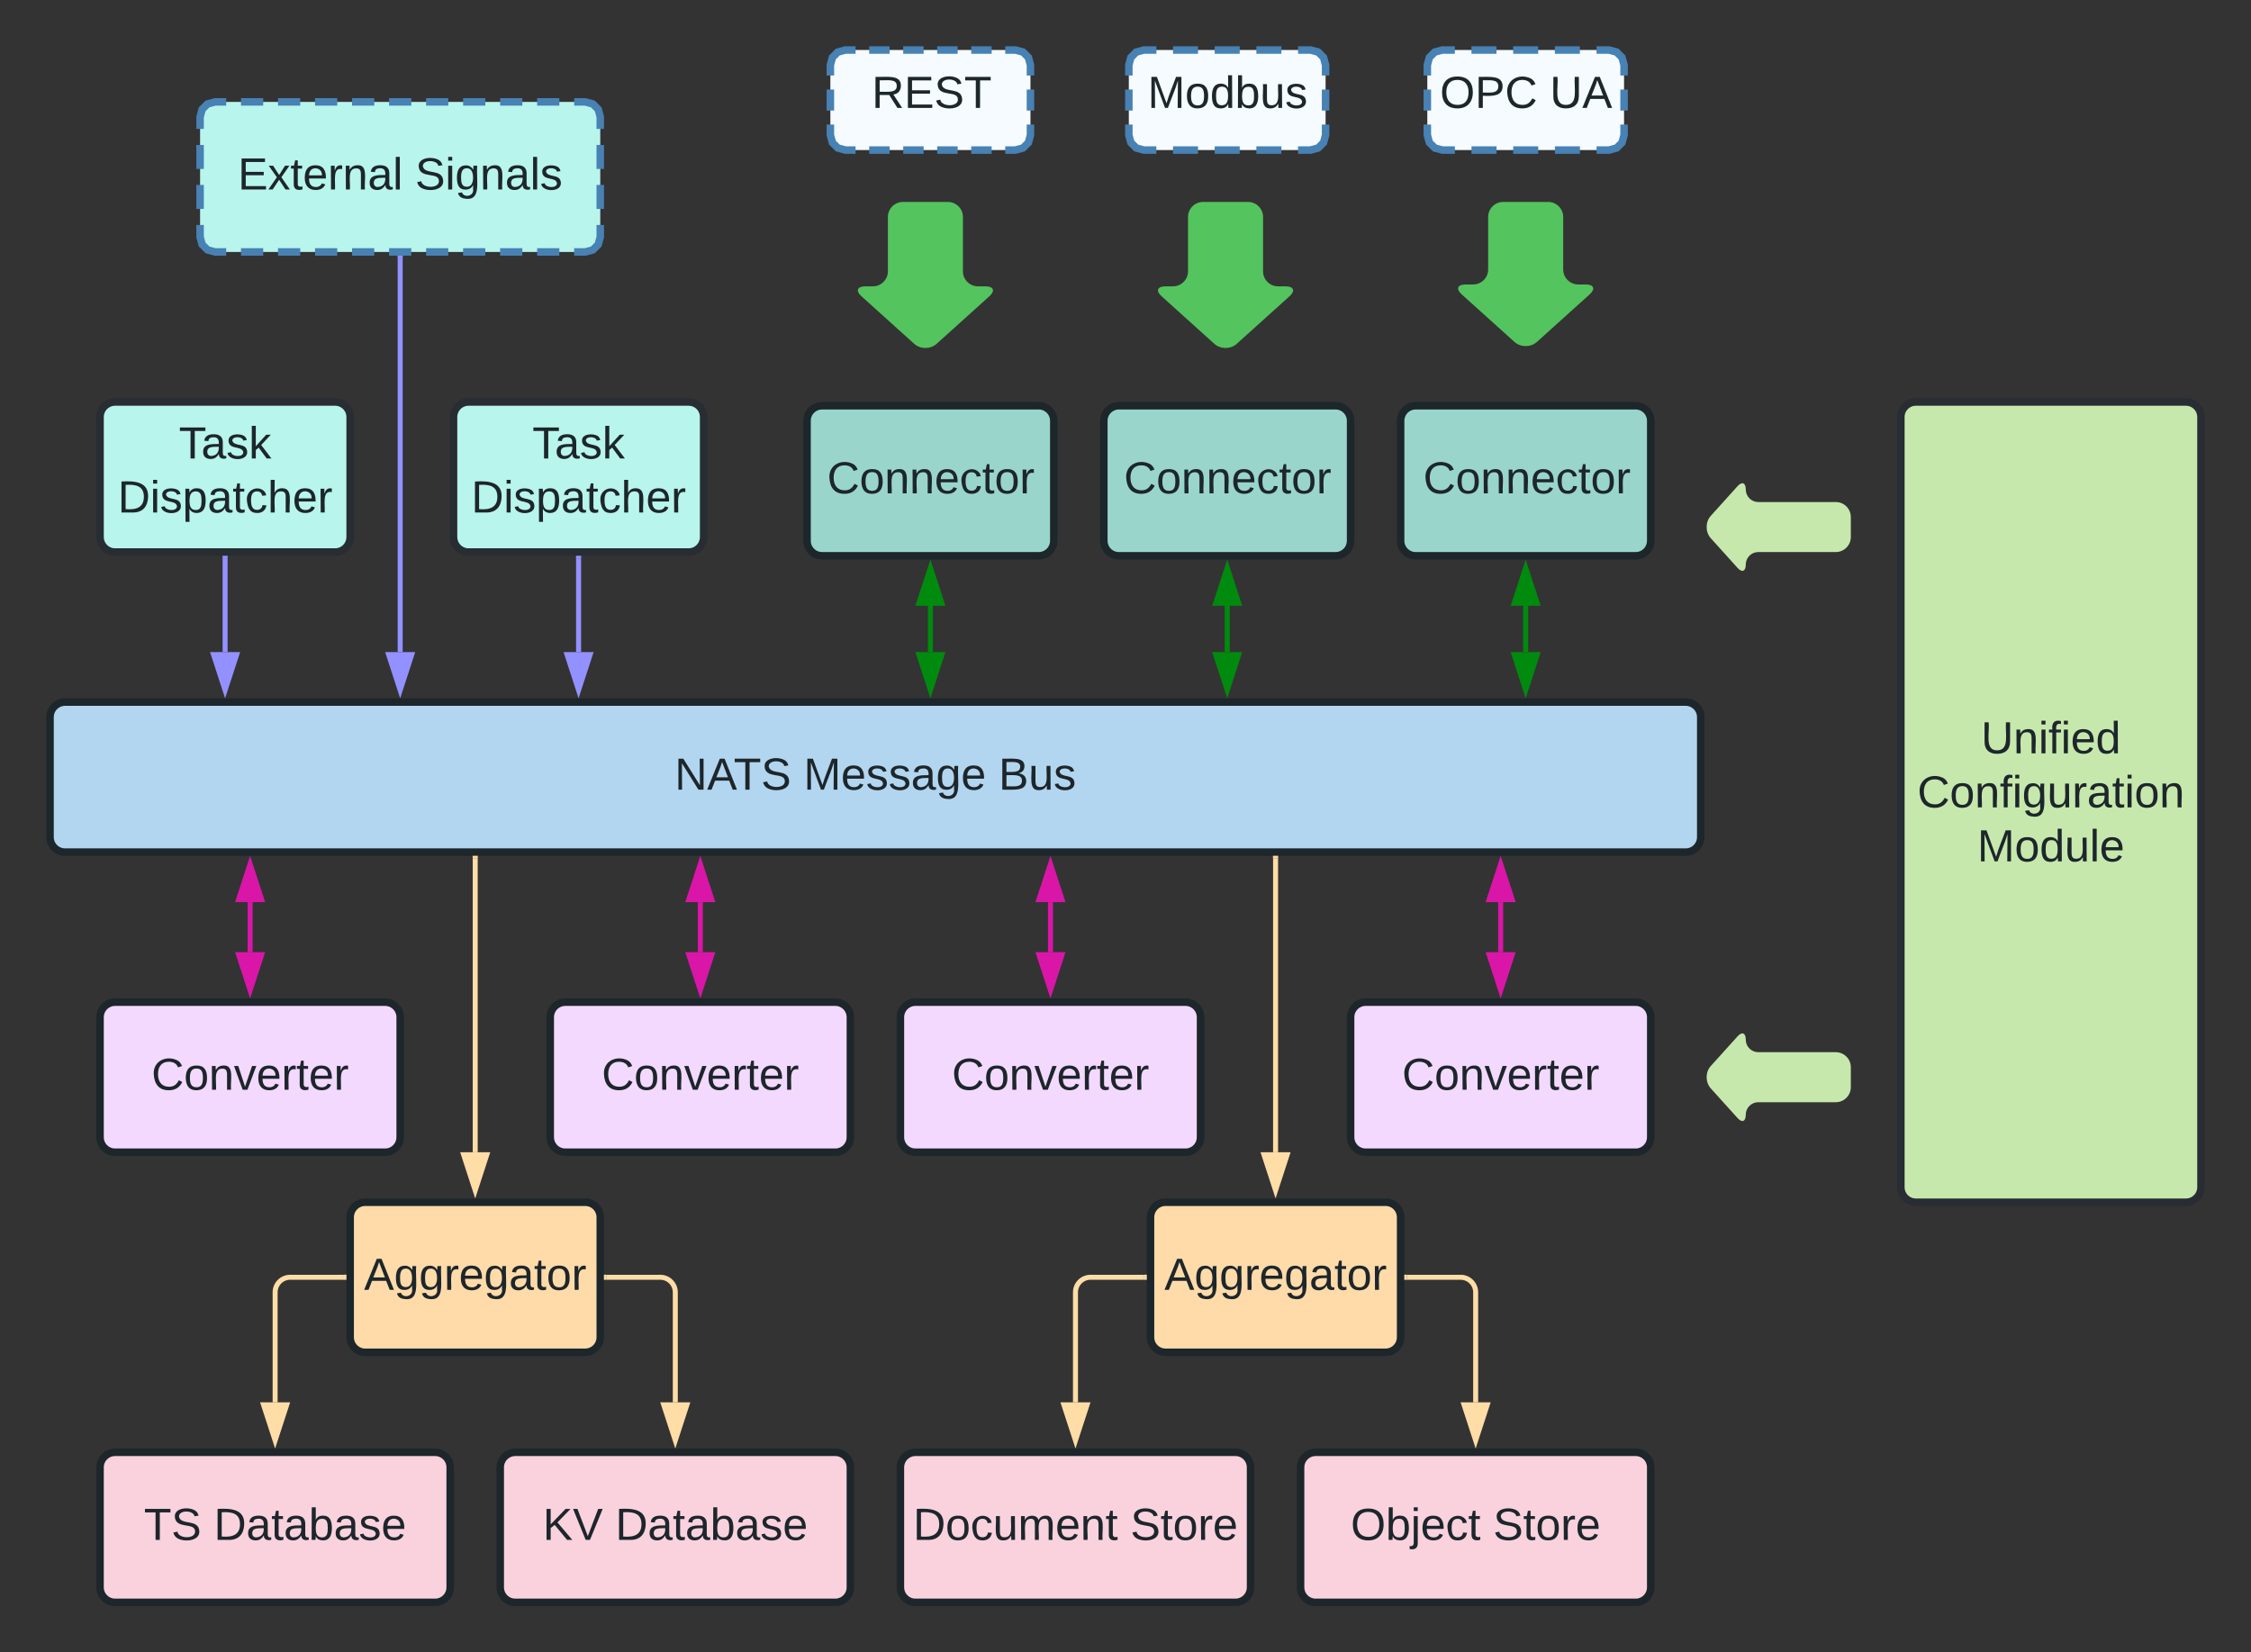 <svg xmlns:xlink="http://www.w3.org/1999/xlink" xmlns:lucid="lucid" xmlns="http://www.w3.org/2000/svg" width="900"
     height="660.75">
    <rect width="100%" height="100%" fill="#333333" stroke="none"/>
    <g transform="translate(-180 60.75)" lucid:page-tab-id="Lkk2bFw1uvFG">
        <path d="M220 526c0-3.3 2.7-6 6-6h128c3.3 0 6 2.7 6 6v48c0 3.3-2.7 6-6 6H226c-3.3 0-6-2.7-6-6z" stroke="#1d262b"
              stroke-width="3" fill="#f9d2de"/>
        <use xlink:href="#a" transform="matrix(1,0,0,1,225,525) translate(12.55 30.025)"/>
        <use xlink:href="#b" transform="matrix(1,0,0,1,225,525) translate(40.5 30.025)"/>
        <path d="M380 526c0-3.3 2.7-6 6-6h128c3.3 0 6 2.7 6 6v48c0 3.3-2.7 6-6 6H386c-3.3 0-6-2.7-6-6z" stroke="#1d262b"
              stroke-width="3" fill="#f9d2de"/>
        <use xlink:href="#c" transform="matrix(1,0,0,1,385,525) translate(12.025 30.025)"/>
        <use xlink:href="#b" transform="matrix(1,0,0,1,385,525) translate(41.025 30.025)"/>
        <path d="M540 526c0-3.3 2.7-6 6-6h128c3.3 0 6 2.7 6 6v48c0 3.3-2.7 6-6 6H546c-3.3 0-6-2.7-6-6z" stroke="#1d262b"
              stroke-width="3" fill="#f9d2de"/>
        <use xlink:href="#d" transform="matrix(1,0,0,1,545,525) translate(0.075 30.025)"/>
        <use xlink:href="#e" transform="matrix(1,0,0,1,545,525) translate(86.975 30.025)"/>
        <path d="M700 526c0-3.3 2.7-6 6-6h128c3.3 0 6 2.7 6 6v48c0 3.3-2.7 6-6 6H706c-3.3 0-6-2.7-6-6z" stroke="#1d262b"
              stroke-width="3" fill="#f9d2de"/>
        <use xlink:href="#f" transform="matrix(1,0,0,1,705,525) translate(15.05 30.025)"/>
        <use xlink:href="#e" transform="matrix(1,0,0,1,705,525) translate(72 30.025)"/>
        <path d="M200 226c0-3.3 2.7-6 6-6h648c3.3 0 6 2.7 6 6v48c0 3.3-2.7 6-6 6H206c-3.3 0-6-2.7-6-6z" stroke="#1d262b"
              stroke-width="3" fill="#b2d6ef"/>
        <use xlink:href="#g" transform="matrix(1,0,0,1,205,225) translate(244.75 30.025)"/>
        <use xlink:href="#h" transform="matrix(1,0,0,1,205,225) translate(296.3 30.025)"/>
        <use xlink:href="#i" transform="matrix(1,0,0,1,205,225) translate(374.25 30.025)"/>
        <path d="M502.67 107.5c0-3.3 2.68-6 6-6h86.66c3.32 0 6 2.7 6 6v48c0 3.3-2.68 6-6 6h-86.66c-3.32 0-6-2.7-6-6z"
              stroke="#1d262b" stroke-width="3" fill="#99d5ca"/>
        <use xlink:href="#j" transform="matrix(1,0,0,1,507.667,106.5) translate(3.05 30.025)"/>
        <path d="M621.33 107.5c0-3.3 2.7-6 6-6H714c3.3 0 6 2.7 6 6v48c0 3.3-2.7 6-6 6h-86.67c-3.3 0-6-2.7-6-6z"
              stroke="#1d262b" stroke-width="3" fill="#99d5ca"/>
        <use xlink:href="#j" transform="matrix(1,0,0,1,626.333,106.5) translate(3.05 30.025)"/>
        <path d="M740 107.5c0-3.3 2.7-6 6-6h88c3.3 0 6 2.7 6 6v48c0 3.3-2.7 6-6 6h-88c-3.3 0-6-2.7-6-6z"
              stroke="#1d262b" stroke-width="3" fill="#99d5ca"/>
        <use xlink:href="#j" transform="matrix(1,0,0,1,745,106.5) translate(4.05 30.025)"/>
        <path d="M559 20c3.3 0 6 2.7 6 6v21.75c0 3.3 2.7 6 6 6h3c3.3 0 4 1.8 1.54 4l-21.08 19c-2.46 2.2-6.46 2.2-8.92 0l-21.08-19c-2.46-2.2-1.77-4 1.54-4h3c3.3 0 6-2.7 6-6V26c0-3.3 2.7-6 6-6z"
              fill="#54c45e"/>
        <path d="M512-34.75c0-3.3 2.7-6 6-6h68c3.3 0 6 2.7 6 6v28c0 3.3-2.7 6-6 6h-68c-3.3 0-6-2.7-6-6z"
              fill="#f5fbff"/>
        <path d="M527.52-40.75h8.16m5.44 0h8.16m5.44 0h8.16m5.44 0h8.16m5.44 0H586l3.03.82 2.15 2.15.82 3.03v4.2m0 5.6v8.4m0 5.6v4.2l-.82 3.03-2.15 2.15-3.03.82h-4.08m-5.44 0h-8.16m-5.44 0h-8.16m-5.44 0h-8.16m-5.44 0h-8.16m-5.44 0H518l-3.03-.82-2.15-2.15-.82-3.03v-4.2m0-5.6v-8.4m0-5.6v-4.2l.82-3.03 2.15-2.15 3.03-.82h4.08"
              stroke="#4881b3" stroke-width="3" fill="none"/>
        <use xlink:href="#k"
             transform="matrix(1,0,0,1,517,-35.75) translate(11.55 18.15)"/>
        <path d="M679 20c3.3 0 6 2.7 6 6v21.75c0 3.3 2.7 6 6 6h3c3.3 0 4 1.8 1.54 4l-21.08 19c-2.46 2.2-6.46 2.2-8.92 0l-21.08-19c-2.46-2.2-1.77-4 1.54-4h3c3.3 0 6-2.7 6-6V26c0-3.3 2.7-6 6-6z"
              fill="#54c45e"/>
        <path d="M631.33-34.75c0-3.3 2.7-6 6-6H704c3.3 0 6 2.7 6 6v28c0 3.3-2.7 6-6 6h-66.67c-3.3 0-6-2.7-6-6z"
              fill="#f5fbff"/>
        <path d="M649-40.75h10m6.67 0h10m6.66 0h10m6.67 0h5l3.03.82 2.15 2.15.82 3.03v4.2m0 5.6v8.4m0 5.6v4.2l-.82 3.03-2.15 2.15-3.03.82h-5m-6.67 0h-10m-6.66 0h-10m-6.67 0h-10m-6.67 0h-5l-3.02-.82-2.15-2.15-.82-3.03v-4.2m0-5.6v-8.4m0-5.6v-4.2l.82-3.03 2.16-2.15 3.03-.82h5"
              stroke="#4881b3" stroke-width="3" fill="none"/>
        <use xlink:href="#l"
             transform="matrix(1,0,0,1,636.333,-35.75) translate(2.525 18.15)"/>
        <path d="M799 20c3.3 0 6 2.7 6 6v21c0 3.3 2.7 6 6 6h3c3.3 0 4 1.8 1.54 4l-21.08 19c-2.46 2.2-6.46 2.2-8.92 0l-21.08-19c-2.46-2.2-1.77-4 1.54-4h3c3.3 0 6-2.7 6-6V26c0-3.3 2.7-6 6-6z"
              fill="#54c45e"/>
        <path d="M750.67-34.75c0-3.3 2.68-6 6-6h66.66c3.32 0 6 2.7 6 6v28c0 3.3-2.68 6-6 6h-66.66c-3.32 0-6-2.7-6-6z"
              fill="#f5fbff"/>
        <path d="M768.33-40.75h10m6.67 0h10m6.67 0h10m6.66 0h5l3.03.82 2.15 2.15.83 3.03v4.2m0 5.6v8.4m0 5.6v4.2l-.82 3.03-2.14 2.15-3.03.82h-5m-6.66 0h-10m-6.67 0h-10m-6.67 0h-10m-6.66 0h-5l-3.03-.82-2.15-2.15-.83-3.03v-4.2m0-5.6v-8.4m0-5.6v-4.2l.82-3.03 2.14-2.15 3.03-.82h5"
              stroke="#4881b3" stroke-width="3" fill="none"/>
        <use xlink:href="#m"
             transform="matrix(1,0,0,1,755.667,-35.75) translate(0.05 18.15)"/>
        <use xlink:href="#n" transform="matrix(1,0,0,1,755.667,-35.75) translate(44 18.15)"/>
        <path d="M552 181.5V200" stroke="#008a0e" stroke-width="2" fill="none"/>
        <path d="M552 166.24l4.64 14.26h-9.28zM552 215.26L547.36 201h9.28z" stroke="#008a0e" stroke-width="2"
              fill="#008a0e"/>
        <path d="M670.67 181.5V200" stroke="#008a0e" stroke-width="2" fill="none"/>
        <path d="M670.67 166.24l4.63 14.26h-9.27zM670.67 215.26L666.03 201h9.27z" stroke="#008a0e" stroke-width="2"
              fill="#008a0e"/>
        <path d="M790 181.5V200" stroke="#008a0e" stroke-width="2" fill="none"/>
        <path d="M790 166.24l4.64 14.26h-9.28zM790 215.26L785.36 201h9.28z" stroke="#008a0e" stroke-width="2"
              fill="#008a0e"/>
        <path d="M400 346c0-3.3 2.7-6 6-6h108c3.3 0 6 2.7 6 6v48c0 3.3-2.7 6-6 6H406c-3.3 0-6-2.7-6-6z" stroke="#1d262b"
              stroke-width="3" fill="#f4d9ff"/>
        <use xlink:href="#o" transform="matrix(1,0,0,1,405,345) translate(15.575 30.025)"/>
        <path d="M720 346c0-3.3 2.7-6 6-6h108c3.3 0 6 2.7 6 6v48c0 3.3-2.7 6-6 6H726c-3.3 0-6-2.7-6-6z" stroke="#1d262b"
              stroke-width="3" fill="#f4d9ff"/>
        <use xlink:href="#o" transform="matrix(1,0,0,1,725,345) translate(15.575 30.025)"/>
        <path d="M220 346c0-3.3 2.7-6 6-6h108c3.3 0 6 2.7 6 6v48c0 3.3-2.7 6-6 6H226c-3.3 0-6-2.7-6-6z" stroke="#1d262b"
              stroke-width="3" fill="#f4d9ff"/>
        <use xlink:href="#o" transform="matrix(1,0,0,1,225,345) translate(15.575 30.025)"/>
        <path d="M540 346c0-3.3 2.7-6 6-6h108c3.3 0 6 2.7 6 6v48c0 3.3-2.7 6-6 6H546c-3.3 0-6-2.7-6-6z" stroke="#1d262b"
              stroke-width="3" fill="#f4d9ff"/>
        <use xlink:href="#o" transform="matrix(1,0,0,1,545,345) translate(15.575 30.025)"/>
        <path d="M280 320v-20" stroke="#d916a8" stroke-width="2" fill="none"/>
        <path d="M280 335.26L275.36 321h9.28zM280 284.74l4.64 14.26h-9.28z" stroke="#d916a8" stroke-width="2"
              fill="#d916a8"/>
        <path d="M460 320v-20" stroke="#d916a8" stroke-width="2" fill="none"/>
        <path d="M460 335.26L455.36 321h9.28zM460 284.74l4.64 14.26h-9.28z" stroke="#d916a8" stroke-width="2"
              fill="#d916a8"/>
        <path d="M600 320v-20" stroke="#d916a8" stroke-width="2" fill="none"/>
        <path d="M600 335.26L595.36 321h9.28zM600 284.74l4.64 14.26h-9.28z" stroke="#d916a8" stroke-width="2"
              fill="#d916a8"/>
        <path d="M780 320v-20" stroke="#d916a8" stroke-width="2" fill="none"/>
        <path d="M780 335.26L775.36 321h9.28zM780 284.74l4.64 14.26h-9.28z" stroke="#d916a8" stroke-width="2"
              fill="#d916a8"/>
        <path d="M940 106c0-3.3 2.7-6 6-6h108c3.3 0 6 2.7 6 6v308c0 3.3-2.7 6-6 6H946c-3.3 0-6-2.7-6-6z"
              stroke="#282c33" stroke-width="3" fill="#c7e8ac"/>
        <use xlink:href="#p" transform="matrix(1,0,0,1,945,105) translate(27.075 135.494)"/>
        <use xlink:href="#q"
             transform="matrix(1,0,0,1,945,105) translate(1.6 157.094)"/>
        <use xlink:href="#r"
             transform="matrix(1,0,0,1,945,105) translate(25.55 178.694)"/>
        <path d="M361.33 106c0-3.3 2.7-6 6-6h88c3.32 0 6 2.7 6 6v48c0 3.3-2.68 6-6 6h-88c-3.3 0-6-2.7-6-6z"
              stroke="#282c33" stroke-width="3" fill="#b8f5ed"/>
        <use xlink:href="#s"
             transform="matrix(1,0,0,1,366.333,105) translate(26.525 17.587)"/>
        <use xlink:href="#t"
             transform="matrix(1,0,0,1,366.333,105) translate(2.075 39.188)"/>
        <path d="M411.33 162.5V200" stroke="#9391ff" stroke-width="2" fill="none"/>
        <path d="M412.33 162.53h-2v-1.03h2z" stroke="#9391ff" stroke-width=".05" fill="#9391ff"/>
        <path d="M411.33 215.26L406.7 201h9.27z" stroke="#9391ff" stroke-width="2" fill="#9391ff"/>
        <path d="M320 426c0-3.3 2.7-6 6-6h88c3.3 0 6 2.7 6 6v48c0 3.3-2.7 6-6 6h-88c-3.3 0-6-2.7-6-6z" stroke="#1d262b"
              stroke-width="3" fill="#ffdba9"/>
        <use xlink:href="#u" transform="matrix(1,0,0,1,325,425) translate(0.55 30.025)"/>
        <path d="M640 426c0-3.3 2.7-6 6-6h88c3.3 0 6 2.7 6 6v48c0 3.3-2.7 6-6 6h-88c-3.3 0-6-2.7-6-6z" stroke="#1d262b"
              stroke-width="3" fill="#ffdba9"/>
        <use xlink:href="#u" transform="matrix(1,0,0,1,645,425) translate(0.55 30.025)"/>
        <path d="M370 282.5V400" stroke="#ffdda6" stroke-width="2" fill="none"/>
        <path d="M371 282.53h-2v-1.03h2z" stroke="#ffdda6" stroke-width=".05" fill="#ffdda6"/>
        <path d="M370 415.26L365.36 401h9.28z" stroke="#ffdda6" stroke-width="2" fill="#ffdda6"/>
        <path d="M690 282.5V400" stroke="#ffdda6" stroke-width="2" fill="none"/>
        <path d="M691 282.53h-2v-1.03h2z" stroke="#ffdda6" stroke-width=".05" fill="#ffdda6"/>
        <path d="M690 415.26L685.36 401h9.28z" stroke="#ffdda6" stroke-width="2" fill="#ffdda6"/>
        <path d="M317.5 450H296c-3.3 0-6 2.7-6 6v44" stroke="#ffdda6" stroke-width="2" fill="none"/>
        <path d="M318.5 451h-1.03v-2h1.03z" stroke="#ffdda6" stroke-width=".05" fill="#ffdda6"/>
        <path d="M290 515.26L285.36 501h9.28z" stroke="#ffdda6" stroke-width="2" fill="#ffdda6"/>
        <path d="M422.5 450H444c3.3 0 6 2.7 6 6v44" stroke="#ffdda6" stroke-width="2" fill="none"/>
        <path d="M422.53 451h-1.03v-2h1.03z" stroke="#ffdda6" stroke-width=".05" fill="#ffdda6"/>
        <path d="M450 515.26L445.36 501h9.28z" stroke="#ffdda6" stroke-width="2" fill="#ffdda6"/>
        <path d="M637.5 450H616c-3.3 0-6 2.7-6 6v44" stroke="#ffdda6" stroke-width="2" fill="none"/>
        <path d="M638.5 451h-1.03v-2h1.03z" stroke="#ffdda6" stroke-width=".05" fill="#ffdda6"/>
        <path d="M610 515.26L605.36 501h9.28z" stroke="#ffdda6" stroke-width="2" fill="#ffdda6"/>
        <path d="M742.5 450H764c3.3 0 6 2.7 6 6v44" stroke="#ffdda6" stroke-width="2" fill="none"/>
        <path d="M742.53 451h-1.03v-2h1.03z" stroke="#ffdda6" stroke-width=".05" fill="#ffdda6"/>
        <path d="M770 515.26L765.36 501h9.28z" stroke="#ffdda6" stroke-width="2" fill="#ffdda6"/>
        <path d="M920 154c0 3.3-2.7 6-6 6h-31c-2.76 0-5 2.24-5 5s-1.5 3.34-3.34 1.28L864 154.46c-2.2-2.46-2.2-6.46 0-8.92l10.66-11.82c1.84-2.06 3.34-1.48 3.34 1.28s2.24 5 5 5h31c3.3 0 6 2.7 6 6zM920 374c0 3.3-2.7 6-6 6h-31c-2.76 0-5 2.24-5 5s-1.5 3.34-3.34 1.28L864 374.46c-2.2-2.46-2.2-6.46 0-8.92l10.66-11.82c1.84-2.06 3.34-1.48 3.34 1.28s2.24 5 5 5h31c3.3 0 6 2.7 6 6z"
              fill="#c7e8ac"/>
        <path d="M220 106c0-3.3 2.7-6 6-6h88c3.3 0 6 2.7 6 6v48c0 3.3-2.7 6-6 6h-88c-3.3 0-6-2.7-6-6z" stroke="#282c33"
              stroke-width="3" fill="#b8f5ed"/>
        <use xlink:href="#s" transform="matrix(1,0,0,1,225,105) translate(26.525 17.587)"/>
        <use xlink:href="#t" transform="matrix(1,0,0,1,225,105) translate(2.075 39.188)"/>
        <path d="M270 162.5V200" stroke="#9391ff" stroke-width="2" fill="none"/>
        <path d="M271 162.53h-2v-1.03h2z" stroke="#9391ff" stroke-width=".05" fill="#9391ff"/>
        <path d="M270 215.26L265.36 201h9.28z" stroke="#9391ff" stroke-width="2" fill="#9391ff"/>
        <path d="M260-14c0-3.3 2.7-6 6-6h148c3.3 0 6 2.7 6 6v48c0 3.3-2.7 6-6 6H266c-3.3 0-6-2.7-6-6z" fill="#b8f5ed"/>
        <path d="M276.36-20h8.88m5.92 0h8.88m5.92 0h8.88m5.92 0h8.88m5.92 0h8.88m5.92 0h8.88m5.92 0h8.88m5.92 0h8.88m5.92 0h8.88m5.92 0H414l3.03.82 2.15 2.15L420-14v4.8m0 6.4v9.6m0 6.4v9.6m0 6.4V34l-.82 3.03-2.15 2.15L414 40h-4.44m-5.92 0h-8.88m-5.92 0h-8.88m-5.92 0h-8.88m-5.92 0h-8.88m-5.92 0h-8.88m-5.92 0h-8.88m-5.92 0h-8.88m-5.92 0h-8.88m-5.92 0h-8.88m-5.92 0H266l-3.03-.82-2.15-2.15L260 34v-4.8m0-6.4v-9.6m0-6.4v-9.6m0-6.4V-14l.82-3.03 2.15-2.15L266-20h4.44"
              stroke="#4881b3" stroke-width="3" fill="none"/>
        <g>
            <use xlink:href="#v" transform="matrix(1,0,0,1,265,-15) translate(10.1 30.025)"/>
            <use xlink:href="#w" transform="matrix(1,0,0,1,265,-15) translate(81 30.025)"/>
        </g>
        <path d="M340 42.5V200" stroke="#9391ff" stroke-width="2" fill="none"/>
        <path d="M341 42.53h-2V41.5h2z" stroke="#9391ff" stroke-width=".05" fill="#9391ff"/>
        <path d="M340 215.26L335.36 201h9.28z" stroke="#9391ff" stroke-width="2" fill="#9391ff"/>
        <defs>
            <path fill="#1d262b" d="M127-220V0H93v-220H8v-28h204v28h-85" id="x"/>
            <path fill="#1d262b"
                  d="M185-189c-5-48-123-54-124 2 14 75 158 14 163 119 3 78-121 87-175 55-17-10-28-26-33-46l33-7c5 56 141 63 141-1 0-78-155-14-162-118-5-82 145-84 179-34 5 7 8 16 11 25"
                  id="y"/>
            <g id="a">
                <use transform="matrix(0.05,0,0,0.05,0,0)" xlink:href="#x"/>
                <use transform="matrix(0.05,0,0,0.05,10.95,0)" xlink:href="#y"/>
            </g>
            <path fill="#1d262b"
                  d="M30-248c118-7 216 8 213 122C240-48 200 0 122 0H30v-248zM63-27c89 8 146-16 146-99s-60-101-146-95v194"
                  id="z"/>
            <path fill="#1d262b"
                  d="M141-36C126-15 110 5 73 4 37 3 15-17 15-53c-1-64 63-63 125-63 3-35-9-54-41-54-24 1-41 7-42 31l-33-3c5-37 33-52 76-52 45 0 72 20 72 64v82c-1 20 7 32 28 27v20c-31 9-61-2-59-35zM48-53c0 20 12 33 32 33 41-3 63-29 60-74-43 2-92-5-92 41"
                  id="A"/>
            <path fill="#1d262b" d="M59-47c-2 24 18 29 38 22v24C64 9 27 4 27-40v-127H5v-23h24l9-43h21v43h35v23H59v120"
                  id="B"/>
            <path fill="#1d262b"
                  d="M115-194c53 0 69 39 70 98 0 66-23 100-70 100C84 3 66-7 56-30L54 0H23l1-261h32v101c10-23 28-34 59-34zm-8 174c40 0 45-34 45-75 0-40-5-75-45-74-42 0-51 32-51 76 0 43 10 73 51 73"
                  id="C"/>
            <path fill="#1d262b"
                  d="M135-143c-3-34-86-38-87 0 15 53 115 12 119 90S17 21 10-45l28-5c4 36 97 45 98 0-10-56-113-15-118-90-4-57 82-63 122-42 12 7 21 19 24 35"
                  id="D"/>
            <path fill="#1d262b"
                  d="M100-194c63 0 86 42 84 106H49c0 40 14 67 53 68 26 1 43-12 49-29l28 8c-11 28-37 45-77 45C44 4 14-33 15-96c1-61 26-98 85-98zm52 81c6-60-76-77-97-28-3 7-6 17-6 28h103"
                  id="E"/>
            <g id="b">
                <use transform="matrix(0.05,0,0,0.05,0,0)" xlink:href="#z"/>
                <use transform="matrix(0.05,0,0,0.05,12.95,0)" xlink:href="#A"/>
                <use transform="matrix(0.05,0,0,0.05,22.95,0)" xlink:href="#B"/>
                <use transform="matrix(0.05,0,0,0.05,27.95,0)" xlink:href="#A"/>
                <use transform="matrix(0.05,0,0,0.05,37.95,0)" xlink:href="#C"/>
                <use transform="matrix(0.05,0,0,0.05,47.95,0)" xlink:href="#A"/>
                <use transform="matrix(0.05,0,0,0.05,57.95,0)" xlink:href="#D"/>
                <use transform="matrix(0.05,0,0,0.05,66.95,0)" xlink:href="#E"/>
            </g>
            <path fill="#1d262b" d="M194 0L95-120 63-95V0H30v-248h33v124l119-124h40L117-140 236 0h-42" id="F"/>
            <path fill="#1d262b" d="M137 0h-34L2-248h35l83 218 83-218h36" id="G"/>
            <g id="c">
                <use transform="matrix(0.05,0,0,0.05,0,0)" xlink:href="#F"/>
                <use transform="matrix(0.05,0,0,0.05,12,0)" xlink:href="#G"/>
            </g>
            <path fill="#1d262b"
                  d="M100-194c62-1 85 37 85 99 1 63-27 99-86 99S16-35 15-95c0-66 28-99 85-99zM99-20c44 1 53-31 53-75 0-43-8-75-51-75s-53 32-53 75 10 74 51 75"
                  id="H"/>
            <path fill="#1d262b"
                  d="M96-169c-40 0-48 33-48 73s9 75 48 75c24 0 41-14 43-38l32 2c-6 37-31 61-74 61-59 0-76-41-82-99-10-93 101-131 147-64 4 7 5 14 7 22l-32 3c-4-21-16-35-41-35"
                  id="I"/>
            <path fill="#1d262b"
                  d="M84 4C-5 8 30-112 23-190h32v120c0 31 7 50 39 49 72-2 45-101 50-169h31l1 190h-30c-1-10 1-25-2-33-11 22-28 36-60 37"
                  id="J"/>
            <path fill="#1d262b"
                  d="M210-169c-67 3-38 105-44 169h-31v-121c0-29-5-50-35-48C34-165 62-65 56 0H25l-1-190h30c1 10-1 24 2 32 10-44 99-50 107 0 11-21 27-35 58-36 85-2 47 119 55 194h-31v-121c0-29-5-49-35-48"
                  id="K"/>
            <path fill="#1d262b"
                  d="M117-194c89-4 53 116 60 194h-32v-121c0-31-8-49-39-48C34-167 62-67 57 0H25l-1-190h30c1 10-1 24 2 32 11-22 29-35 61-36"
                  id="L"/>
            <g id="d">
                <use transform="matrix(0.05,0,0,0.05,0,0)" xlink:href="#z"/>
                <use transform="matrix(0.05,0,0,0.05,12.95,0)" xlink:href="#H"/>
                <use transform="matrix(0.05,0,0,0.05,22.95,0)" xlink:href="#I"/>
                <use transform="matrix(0.05,0,0,0.05,31.95,0)" xlink:href="#J"/>
                <use transform="matrix(0.05,0,0,0.05,41.95,0)" xlink:href="#K"/>
                <use transform="matrix(0.05,0,0,0.05,56.9,0)" xlink:href="#E"/>
                <use transform="matrix(0.05,0,0,0.05,66.9,0)" xlink:href="#L"/>
                <use transform="matrix(0.05,0,0,0.05,76.9,0)" xlink:href="#B"/>
            </g>
            <path fill="#1d262b" d="M114-163C36-179 61-72 57 0H25l-1-190h30c1 12-1 29 2 39 6-27 23-49 58-41v29" id="M"/>
            <g id="e">
                <use transform="matrix(0.05,0,0,0.05,0,0)" xlink:href="#y"/>
                <use transform="matrix(0.05,0,0,0.05,12,0)" xlink:href="#B"/>
                <use transform="matrix(0.05,0,0,0.05,17,0)" xlink:href="#H"/>
                <use transform="matrix(0.05,0,0,0.05,27,0)" xlink:href="#M"/>
                <use transform="matrix(0.05,0,0,0.05,32.95,0)" xlink:href="#E"/>
            </g>
            <path fill="#1d262b"
                  d="M140-251c81 0 123 46 123 126C263-46 219 4 140 4 59 4 17-45 17-125s42-126 123-126zm0 227c63 0 89-41 89-101s-29-99-89-99c-61 0-89 39-89 99S79-25 140-24"
                  id="N"/>
            <path fill="#1d262b" d="M24-231v-30h32v30H24zM-9 49c24 4 33-6 33-30v-209h32V24c2 40-23 58-65 49V49" id="O"/>
            <g id="f">
                <use transform="matrix(0.05,0,0,0.05,0,0)" xlink:href="#N"/>
                <use transform="matrix(0.05,0,0,0.05,14,0)" xlink:href="#C"/>
                <use transform="matrix(0.05,0,0,0.05,24,0)" xlink:href="#O"/>
                <use transform="matrix(0.05,0,0,0.05,27.95,0)" xlink:href="#E"/>
                <use transform="matrix(0.05,0,0,0.05,37.95,0)" xlink:href="#I"/>
                <use transform="matrix(0.05,0,0,0.05,46.95,0)" xlink:href="#B"/>
            </g>
            <path fill="#1d262b" d="M190 0L58-211 59 0H30v-248h39L202-35l-2-213h31V0h-41" id="P"/>
            <path fill="#1d262b" d="M205 0l-28-72H64L36 0H1l101-248h38L239 0h-34zm-38-99l-47-123c-12 45-31 82-46 123h93"
                  id="Q"/>
            <g id="g">
                <use transform="matrix(0.05,0,0,0.05,0,0)" xlink:href="#P"/>
                <use transform="matrix(0.05,0,0,0.05,12.95,0)" xlink:href="#Q"/>
                <use transform="matrix(0.05,0,0,0.05,23.6,0)" xlink:href="#x"/>
                <use transform="matrix(0.05,0,0,0.05,34.55,0)" xlink:href="#y"/>
            </g>
            <path fill="#1d262b"
                  d="M240 0l2-218c-23 76-54 145-80 218h-23L58-218 59 0H30v-248h44l77 211c21-75 51-140 76-211h43V0h-30"
                  id="R"/>
            <path fill="#1d262b"
                  d="M177-190C167-65 218 103 67 71c-23-6-38-20-44-43l32-5c15 47 100 32 89-28v-30C133-14 115 1 83 1 29 1 15-40 15-95c0-56 16-97 71-98 29-1 48 16 59 35 1-10 0-23 2-32h30zM94-22c36 0 50-32 50-73 0-42-14-75-50-75-39 0-46 34-46 75s6 73 46 73"
                  id="S"/>
            <g id="h">
                <use transform="matrix(0.05,0,0,0.05,0,0)" xlink:href="#R"/>
                <use transform="matrix(0.05,0,0,0.05,14.95,0)" xlink:href="#E"/>
                <use transform="matrix(0.05,0,0,0.05,24.95,0)" xlink:href="#D"/>
                <use transform="matrix(0.05,0,0,0.05,33.95,0)" xlink:href="#D"/>
                <use transform="matrix(0.05,0,0,0.05,42.95,0)" xlink:href="#A"/>
                <use transform="matrix(0.05,0,0,0.05,52.95,0)" xlink:href="#S"/>
                <use transform="matrix(0.05,0,0,0.05,62.95,0)" xlink:href="#E"/>
            </g>
            <path fill="#1d262b"
                  d="M160-131c35 5 61 23 61 61C221 17 115-2 30 0v-248c76 3 177-17 177 60 0 33-19 50-47 57zm-97-11c50-1 110 9 110-42 0-47-63-36-110-37v79zm0 115c55-2 124 14 124-45 0-56-70-42-124-44v89"
                  id="T"/>
            <g id="i">
                <use transform="matrix(0.05,0,0,0.05,0,0)" xlink:href="#T"/>
                <use transform="matrix(0.05,0,0,0.05,12,0)" xlink:href="#J"/>
                <use transform="matrix(0.05,0,0,0.05,22,0)" xlink:href="#D"/>
            </g>
            <path fill="#1d262b"
                  d="M212-179c-10-28-35-45-73-45-59 0-87 40-87 99 0 60 29 101 89 101 43 0 62-24 78-52l27 14C228-24 195 4 139 4 59 4 22-46 18-125c-6-104 99-153 187-111 19 9 31 26 39 46"
                  id="U"/>
            <g id="j">
                <use transform="matrix(0.05,0,0,0.05,0,0)" xlink:href="#U"/>
                <use transform="matrix(0.05,0,0,0.05,12.95,0)" xlink:href="#H"/>
                <use transform="matrix(0.05,0,0,0.05,22.95,0)" xlink:href="#L"/>
                <use transform="matrix(0.05,0,0,0.05,32.95,0)" xlink:href="#L"/>
                <use transform="matrix(0.05,0,0,0.05,42.95,0)" xlink:href="#E"/>
                <use transform="matrix(0.05,0,0,0.05,52.95,0)" xlink:href="#I"/>
                <use transform="matrix(0.05,0,0,0.05,61.95,0)" xlink:href="#B"/>
                <use transform="matrix(0.05,0,0,0.05,66.95,0)" xlink:href="#H"/>
                <use transform="matrix(0.05,0,0,0.05,76.95,0)" xlink:href="#M"/>
            </g>
            <path fill="#1d262b"
                  d="M233-177c-1 41-23 64-60 70L243 0h-38l-65-103H63V0H30v-248c88 3 205-21 203 71zM63-129c60-2 137 13 137-47 0-61-80-42-137-45v92"
                  id="V"/>
            <path fill="#1d262b" d="M30 0v-248h187v28H63v79h144v27H63v87h162V0H30" id="W"/>
            <g id="k">
                <use transform="matrix(0.05,0,0,0.05,0,0)" xlink:href="#V"/>
                <use transform="matrix(0.05,0,0,0.05,12.95,0)" xlink:href="#W"/>
                <use transform="matrix(0.05,0,0,0.05,24.95,0)" xlink:href="#y"/>
                <use transform="matrix(0.05,0,0,0.05,36.95,0)" xlink:href="#x"/>
            </g>
            <path fill="#1d262b"
                  d="M85-194c31 0 48 13 60 33l-1-100h32l1 261h-30c-2-10 0-23-3-31C134-8 116 4 85 4 32 4 16-35 15-94c0-66 23-100 70-100zm9 24c-40 0-46 34-46 75 0 40 6 74 45 74 42 0 51-32 51-76 0-42-9-74-50-73"
                  id="X"/>
            <g id="l">
                <use transform="matrix(0.05,0,0,0.05,0,0)" xlink:href="#R"/>
                <use transform="matrix(0.05,0,0,0.05,14.95,0)" xlink:href="#H"/>
                <use transform="matrix(0.05,0,0,0.05,24.95,0)" xlink:href="#X"/>
                <use transform="matrix(0.05,0,0,0.05,34.95,0)" xlink:href="#C"/>
                <use transform="matrix(0.05,0,0,0.05,44.95,0)" xlink:href="#J"/>
                <use transform="matrix(0.05,0,0,0.05,54.95,0)" xlink:href="#D"/>
            </g>
            <path fill="#1d262b"
                  d="M30-248c87 1 191-15 191 75 0 78-77 80-158 76V0H30v-248zm33 125c57 0 124 11 124-50 0-59-68-47-124-48v98"
                  id="Y"/>
            <g id="m">
                <use transform="matrix(0.05,0,0,0.05,0,0)" xlink:href="#N"/>
                <use transform="matrix(0.05,0,0,0.05,14,0)" xlink:href="#Y"/>
                <use transform="matrix(0.05,0,0,0.05,26,0)" xlink:href="#U"/>
            </g>
            <path fill="#1d262b"
                  d="M232-93c-1 65-40 97-104 97C67 4 28-28 28-90v-158h33c8 89-33 224 67 224 102 0 64-133 71-224h33v155"
                  id="Z"/>
            <g id="n">
                <use transform="matrix(0.05,0,0,0.05,0,0)" xlink:href="#Z"/>
                <use transform="matrix(0.05,0,0,0.05,12.95,0)" xlink:href="#Q"/>
            </g>
            <path fill="#1d262b" d="M108 0H70L1-190h34L89-25l56-165h34" id="aa"/>
            <g id="o">
                <use transform="matrix(0.05,0,0,0.05,0,0)" xlink:href="#U"/>
                <use transform="matrix(0.05,0,0,0.05,12.95,0)" xlink:href="#H"/>
                <use transform="matrix(0.05,0,0,0.05,22.95,0)" xlink:href="#L"/>
                <use transform="matrix(0.05,0,0,0.05,32.95,0)" xlink:href="#aa"/>
                <use transform="matrix(0.05,0,0,0.05,41.95,0)" xlink:href="#E"/>
                <use transform="matrix(0.05,0,0,0.05,51.95,0)" xlink:href="#M"/>
                <use transform="matrix(0.05,0,0,0.05,57.9,0)" xlink:href="#B"/>
                <use transform="matrix(0.05,0,0,0.05,62.9,0)" xlink:href="#E"/>
                <use transform="matrix(0.05,0,0,0.05,72.9,0)" xlink:href="#M"/>
            </g>
            <path fill="#1d262b" d="M24-231v-30h32v30H24zM24 0v-190h32V0H24" id="ab"/>
            <path fill="#1d262b" d="M101-234c-31-9-42 10-38 44h38v23H63V0H32v-167H5v-23h27c-7-52 17-82 69-68v24"
                  id="ac"/>
            <g id="p">
                <use transform="matrix(0.05,0,0,0.05,0,0)" xlink:href="#Z"/>
                <use transform="matrix(0.05,0,0,0.05,12.95,0)" xlink:href="#L"/>
                <use transform="matrix(0.05,0,0,0.05,22.95,0)" xlink:href="#ab"/>
                <use transform="matrix(0.05,0,0,0.05,26.9,0)" xlink:href="#ac"/>
                <use transform="matrix(0.05,0,0,0.05,31.9,0)" xlink:href="#ab"/>
                <use transform="matrix(0.05,0,0,0.05,35.85,0)" xlink:href="#E"/>
                <use transform="matrix(0.05,0,0,0.05,45.85,0)" xlink:href="#X"/>
            </g>
            <g id="q">
                <use transform="matrix(0.05,0,0,0.05,0,0)" xlink:href="#U"/>
                <use transform="matrix(0.05,0,0,0.05,12.95,0)" xlink:href="#H"/>
                <use transform="matrix(0.05,0,0,0.05,22.95,0)" xlink:href="#L"/>
                <use transform="matrix(0.05,0,0,0.05,32.95,0)" xlink:href="#ac"/>
                <use transform="matrix(0.05,0,0,0.05,37.95,0)" xlink:href="#ab"/>
                <use transform="matrix(0.05,0,0,0.05,41.9,0)" xlink:href="#S"/>
                <use transform="matrix(0.05,0,0,0.05,51.9,0)" xlink:href="#J"/>
                <use transform="matrix(0.05,0,0,0.05,61.9,0)" xlink:href="#M"/>
                <use transform="matrix(0.05,0,0,0.05,67.85,0)" xlink:href="#A"/>
                <use transform="matrix(0.05,0,0,0.05,77.85,0)" xlink:href="#B"/>
                <use transform="matrix(0.05,0,0,0.05,82.85,0)" xlink:href="#ab"/>
                <use transform="matrix(0.05,0,0,0.05,86.8,0)" xlink:href="#H"/>
                <use transform="matrix(0.05,0,0,0.05,96.8,0)" xlink:href="#L"/>
            </g>
            <path fill="#1d262b" d="M24 0v-261h32V0H24" id="ad"/>
            <g id="r">
                <use transform="matrix(0.05,0,0,0.05,0,0)" xlink:href="#R"/>
                <use transform="matrix(0.05,0,0,0.05,14.95,0)" xlink:href="#H"/>
                <use transform="matrix(0.05,0,0,0.05,24.95,0)" xlink:href="#X"/>
                <use transform="matrix(0.05,0,0,0.05,34.95,0)" xlink:href="#J"/>
                <use transform="matrix(0.05,0,0,0.05,44.95,0)" xlink:href="#ad"/>
                <use transform="matrix(0.05,0,0,0.05,48.9,0)" xlink:href="#E"/>
            </g>
            <path fill="#1d262b" d="M143 0L79-87 56-68V0H24v-261h32v163l83-92h37l-77 82L181 0h-38" id="ae"/>
            <g id="s">
                <use transform="matrix(0.05,0,0,0.05,0,0)" xlink:href="#x"/>
                <use transform="matrix(0.05,0,0,0.05,8.95,0)" xlink:href="#A"/>
                <use transform="matrix(0.05,0,0,0.05,18.95,0)" xlink:href="#D"/>
                <use transform="matrix(0.05,0,0,0.05,27.95,0)" xlink:href="#ae"/>
            </g>
            <path fill="#1d262b"
                  d="M115-194c55 1 70 41 70 98S169 2 115 4C84 4 66-9 55-30l1 105H24l-1-265h31l2 30c10-21 28-34 59-34zm-8 174c40 0 45-34 45-75s-6-73-45-74c-42 0-51 32-51 76 0 43 10 73 51 73"
                  id="af"/>
            <path fill="#1d262b"
                  d="M106-169C34-169 62-67 57 0H25v-261h32l-1 103c12-21 28-36 61-36 89 0 53 116 60 194h-32v-121c2-32-8-49-39-48"
                  id="ag"/>
            <g id="t">
                <use transform="matrix(0.05,0,0,0.05,0,0)" xlink:href="#z"/>
                <use transform="matrix(0.05,0,0,0.05,12.95,0)" xlink:href="#ab"/>
                <use transform="matrix(0.05,0,0,0.05,16.9,0)" xlink:href="#D"/>
                <use transform="matrix(0.05,0,0,0.05,25.9,0)" xlink:href="#af"/>
                <use transform="matrix(0.05,0,0,0.05,35.9,0)" xlink:href="#A"/>
                <use transform="matrix(0.05,0,0,0.05,45.9,0)" xlink:href="#B"/>
                <use transform="matrix(0.05,0,0,0.05,50.9,0)" xlink:href="#I"/>
                <use transform="matrix(0.05,0,0,0.05,59.9,0)" xlink:href="#ag"/>
                <use transform="matrix(0.05,0,0,0.05,69.9,0)" xlink:href="#E"/>
                <use transform="matrix(0.05,0,0,0.05,79.9,0)" xlink:href="#M"/>
            </g>
            <g id="u">
                <use transform="matrix(0.05,0,0,0.05,0,0)" xlink:href="#Q"/>
                <use transform="matrix(0.05,0,0,0.05,12,0)" xlink:href="#S"/>
                <use transform="matrix(0.05,0,0,0.05,22,0)" xlink:href="#S"/>
                <use transform="matrix(0.05,0,0,0.05,32,0)" xlink:href="#M"/>
                <use transform="matrix(0.05,0,0,0.05,37.95,0)" xlink:href="#E"/>
                <use transform="matrix(0.05,0,0,0.05,47.95,0)" xlink:href="#S"/>
                <use transform="matrix(0.05,0,0,0.05,57.95,0)" xlink:href="#A"/>
                <use transform="matrix(0.05,0,0,0.05,67.95,0)" xlink:href="#B"/>
                <use transform="matrix(0.05,0,0,0.05,72.95,0)" xlink:href="#H"/>
                <use transform="matrix(0.05,0,0,0.05,82.95,0)" xlink:href="#M"/>
            </g>
            <path fill="#1d262b" d="M141 0L90-78 38 0H4l68-98-65-92h35l48 74 47-74h35l-64 92 68 98h-35" id="ah"/>
            <g id="v">
                <use transform="matrix(0.05,0,0,0.05,0,0)" xlink:href="#W"/>
                <use transform="matrix(0.05,0,0,0.05,12,0)" xlink:href="#ah"/>
                <use transform="matrix(0.05,0,0,0.05,21,0)" xlink:href="#B"/>
                <use transform="matrix(0.05,0,0,0.05,26,0)" xlink:href="#E"/>
                <use transform="matrix(0.05,0,0,0.05,36,0)" xlink:href="#M"/>
                <use transform="matrix(0.05,0,0,0.05,41.95,0)" xlink:href="#L"/>
                <use transform="matrix(0.05,0,0,0.05,51.95,0)" xlink:href="#A"/>
                <use transform="matrix(0.05,0,0,0.05,61.95,0)" xlink:href="#ad"/>
            </g>
            <g id="w">
                <use transform="matrix(0.05,0,0,0.05,0,0)" xlink:href="#y"/>
                <use transform="matrix(0.05,0,0,0.05,12,0)" xlink:href="#ab"/>
                <use transform="matrix(0.05,0,0,0.05,15.95,0)" xlink:href="#S"/>
                <use transform="matrix(0.05,0,0,0.05,25.95,0)" xlink:href="#L"/>
                <use transform="matrix(0.05,0,0,0.05,35.95,0)" xlink:href="#A"/>
                <use transform="matrix(0.05,0,0,0.05,45.95,0)" xlink:href="#ad"/>
                <use transform="matrix(0.05,0,0,0.05,49.9,0)" xlink:href="#D"/>
            </g>
        </defs>
    </g>
</svg>